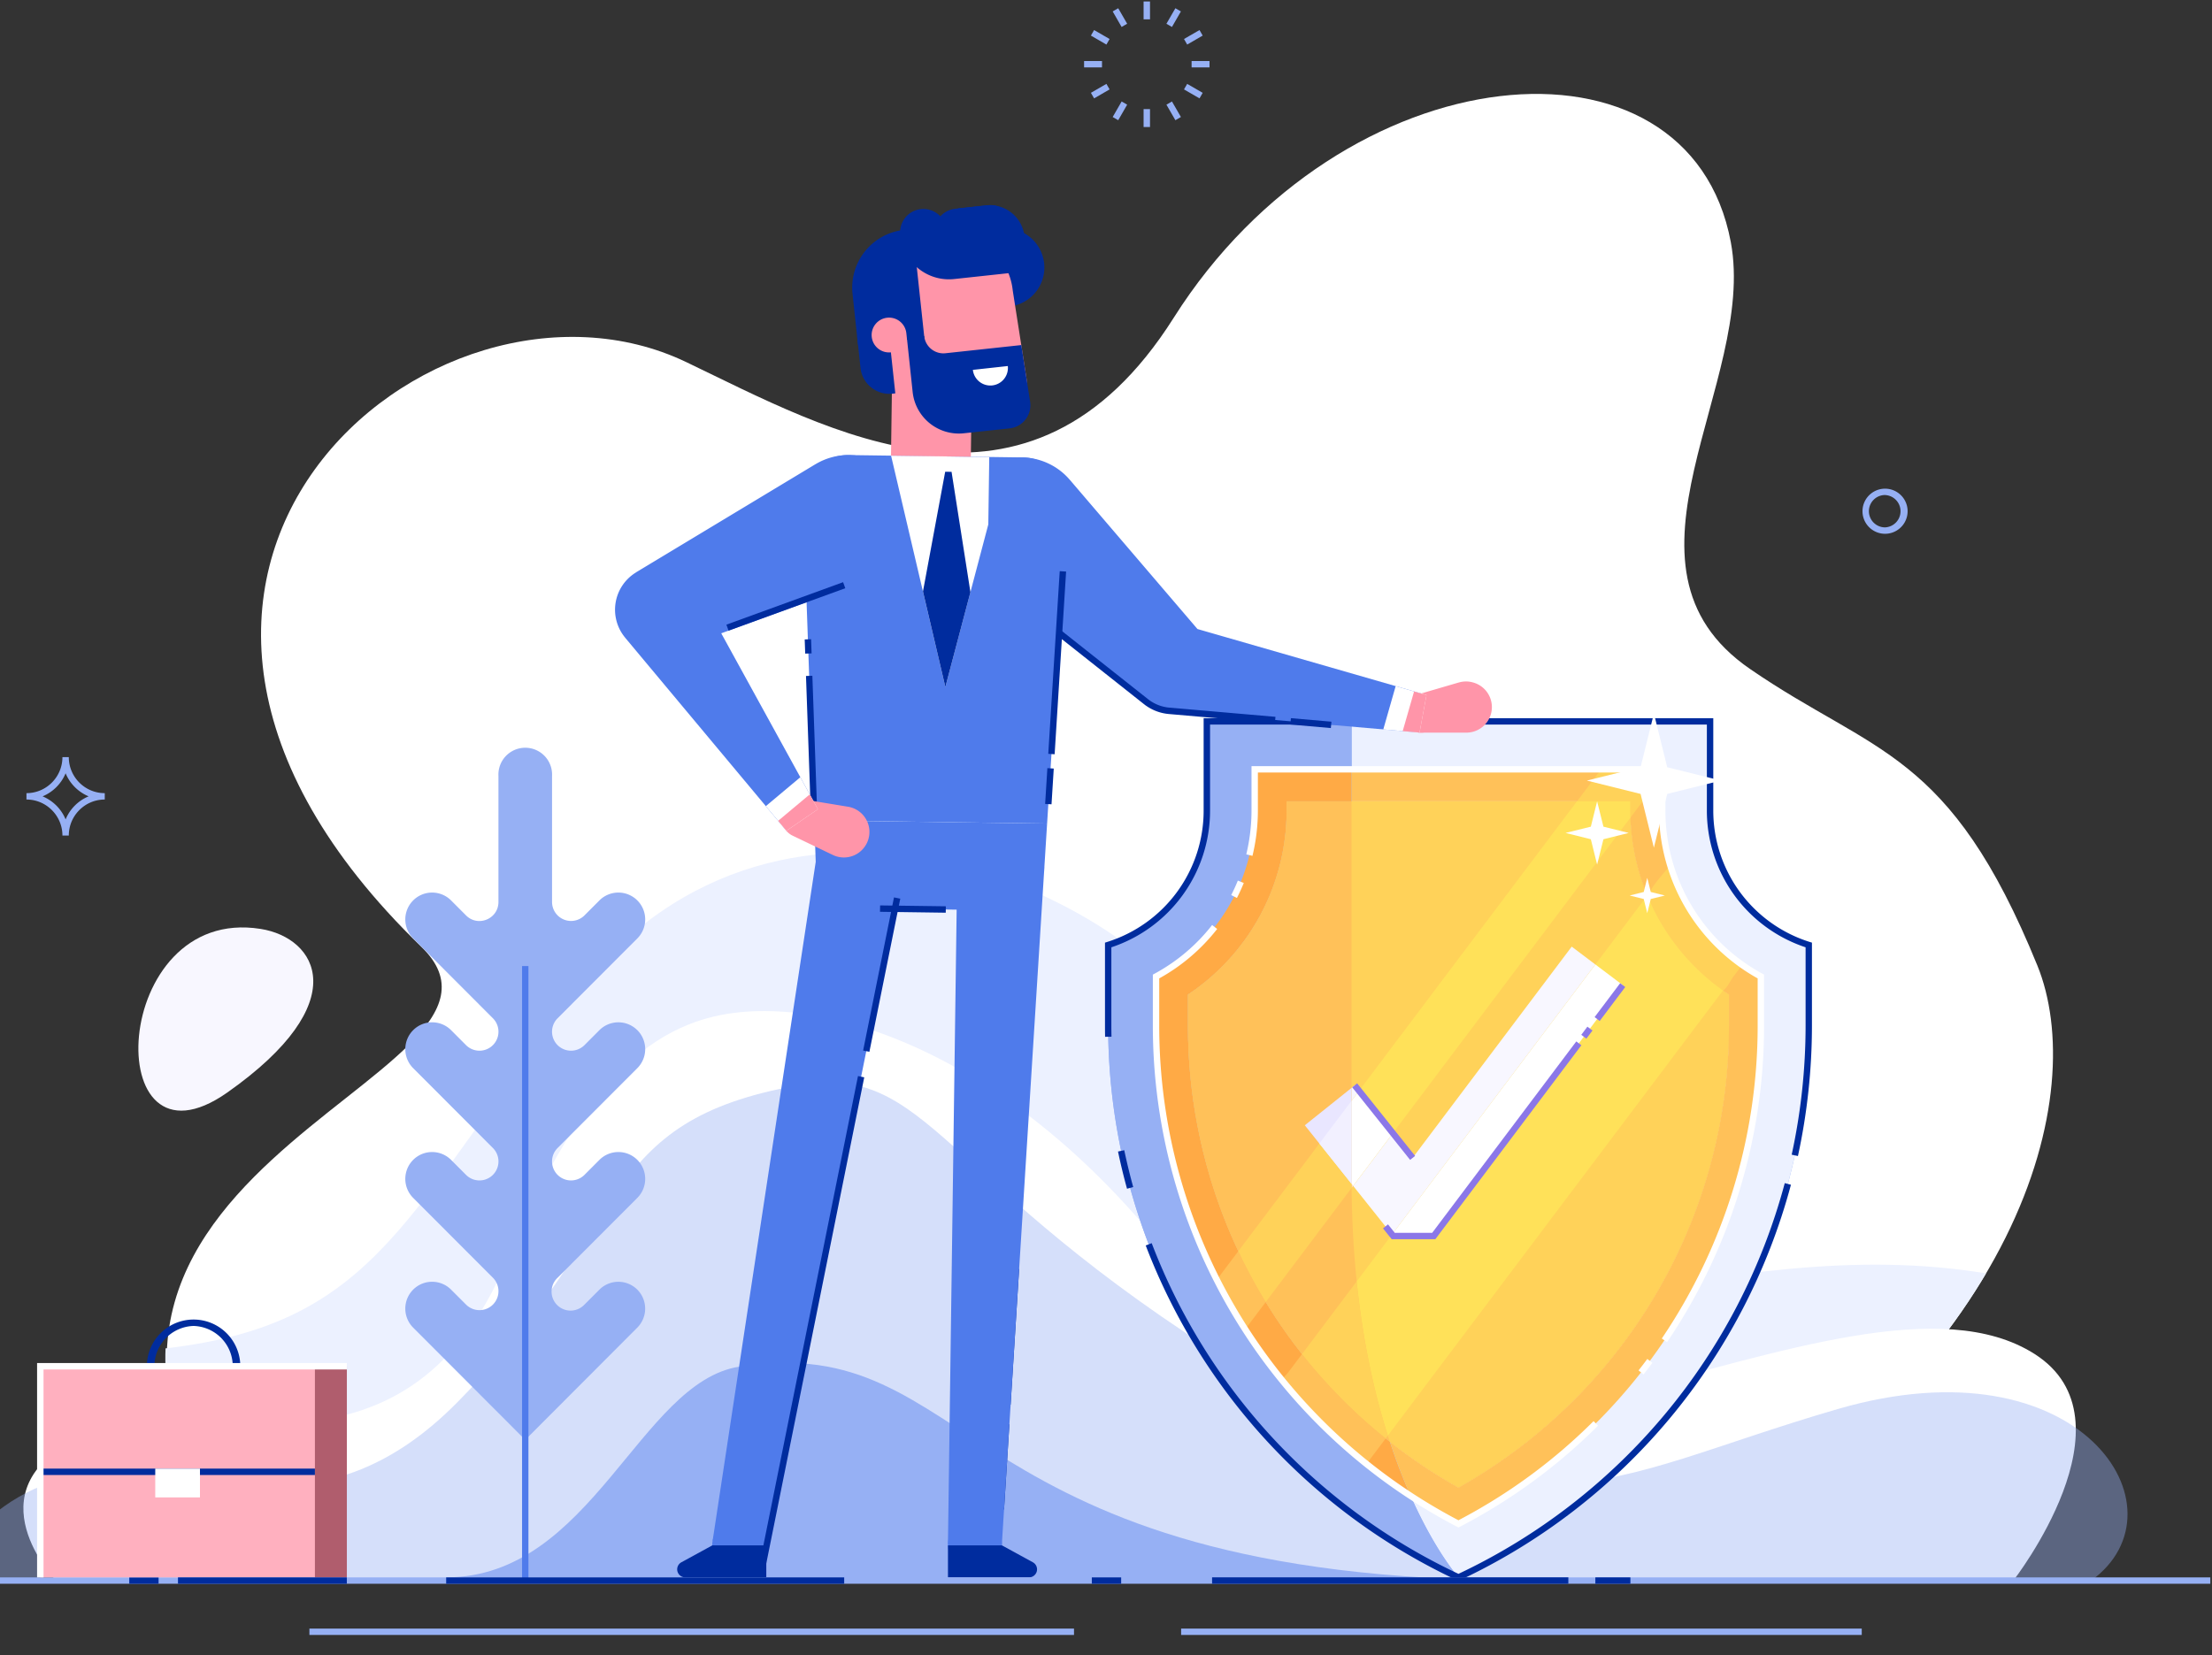 <svg width="652" height="488" fill="none" xmlns="http://www.w3.org/2000/svg">
  <rect width="100%" height="100%" fill="#333333" stroke="none"/>
  <path fill-rule="evenodd" clip-rule="evenodd" d="M77.06 466.01h410.52c110.44-64.35 127.91-144.51 112.96-181.3-25.88-63.63-48-62.23-84.72-87.48-44.14-30.36 2.1-84.32-5.65-125.81C497.9 5.57 395.7 14.97 345.96 93.69c-42.6 67.41-101.83 33.1-143.7 13.06-74.36-35.59-191.54 62.58-78.12 172.34 40.94 39.62-142.6 65.69-47.07 186.92z" fill="#fff"/>
  <path fill-rule="evenodd" clip-rule="evenodd" d="M76.83 273.88c-44.63-7.1-47.7 74.88-9.84 48.24 37.86-26.65 26.44-45.6 9.84-48.24z" fill="#F8F7FF"/>
  <path fill-rule="evenodd" clip-rule="evenodd" d="M585.41 375.43c-17.42 29.5-47.74 61.09-96.22 89.63H76.33c-21.04-26.98-28.38-49.04-27.53-67.51 63.04-7.25 71-40.74 120.46-104.3 62.97-80.93 168.31-26.55 188 12.43 19.7 38.97 35.27 90.05 104.2 78.19 49.58-8.54 85.3-14.7 123.95-8.44z" fill="#ECF1FF"/>
  <path fill-rule="evenodd" clip-rule="evenodd" d="M16.46 466.01s-25.41-26.5 6.59-41.92c32-15.43 95.67 21.41 126.6-53.03 16.71-40.24 35.3-66.6 63.09-71.85 36.56-6.9 98.73 17.68 147.28 92.7 48.55 75.04 185.11-27.48 239.7 7.3 30.59 19.5-6.27 66.8-6.27 66.8H16.46z" fill="#fff"/>
  <path opacity=".4" fill-rule="evenodd" clip-rule="evenodd" d="M-17.11 466.01s13.18-32.04 51.46-32.04c28.08 0 62.23 18.2 100.4-20.47 52.22-52.9 40.55-82.8 100.47-93.5 38.88-6.94 41.11 28.22 129.8 82.94 88.69 54.72 105.17 33.27 176.7 12.49 71.54-20.8 103.86 29.5 74.68 50.58H-17.11z" fill="#96B0F4"/>
  <path fill-rule="evenodd" clip-rule="evenodd" d="M131.51 465.07c42.83 0 57.08-57.55 86.4-62.13 70.58-11.02 62 63.07 232.94 63.07s-319.34-.94-319.34-.94z" fill="#96B0F4"/>
  <path fill-rule="evenodd" clip-rule="evenodd" d="M533.14 278.6a41.67 41.67 0 0 1-29.08-39.74v-26.18H355.71v26.18a41.67 41.67 0 0 1-29.08 39.75v23.74A179.72 179.72 0 0 0 429.9 465.07c63-29.58 103.25-93 103.25-162.72V278.6z" fill="#96B0F4"/>
  <path fill-rule="evenodd" clip-rule="evenodd" d="M533.14 278.6v23.75c0 34.85-10.06 68.14-28 96.4a179.26 179.26 0 0 1-75.25 66.31S398.4 430 398.4 347.48v-134.8h105.67v26.18a41.66 41.66 0 0 0 29.08 39.75z" fill="#ECF1FF"/>
  <path fill-rule="evenodd" clip-rule="evenodd" d="M429.9 465.06a179.7 179.7 0 0 1-103.26-162.71V278.6a41.67 41.67 0 0 0 29.08-39.75v-26.18h42.67v134.8c0 82.52 31.5 117.58 31.5 117.58z" fill="#96B0F4"/>
  <path fill-rule="evenodd" clip-rule="evenodd" d="M529.95 340.84l-1.84-.4a179.56 179.56 0 0 0 4.1-38.1V279.3a42.45 42.45 0 0 1-29.1-40.43v-25.24H356.67v25.24a42.45 42.45 0 0 1-29.09 40.43v23.06c0 1.1.01 2.2.04 3.3l-1.89.03c-.02-1.1-.03-2.22-.03-3.33v-24.43l.66-.21a40.57 40.57 0 0 0 28.42-38.85v-27.12H505v27.12a40.57 40.57 0 0 0 28.42 38.85l.66.2v24.44c0 12.93-1.39 25.88-4.13 38.5zM429.89 466.11l-.4-.19a179.7 179.7 0 0 1-91.78-98.71l1.76-.68a177.83 177.83 0 0 0 90.42 97.5 178.33 178.33 0 0 0 96.18-115.2l1.82.48a180.21 180.21 0 0 1-97.6 116.61l-.4.19zM332.2 350.49c-1-3.61-1.89-7.3-2.66-10.98l1.84-.38c.77 3.63 1.65 7.28 2.64 10.85l-1.81.5z" fill="#002C9E"/>
  <path fill-rule="evenodd" clip-rule="evenodd" d="M415.8 441.06a165.54 165.54 0 0 1-75.04-138.72v-14.42a55.61 55.61 0 0 0 29.08-49.06v-12.04h28.55v9.44h-19.14v2.6a65.16 65.16 0 0 1-29.08 54.38v9.1a156.13 156.13 0 0 0 59.48 122.7 168.43 168.43 0 0 0 6.14 16.02z" fill="#FFAA45"/>
  <path fill-rule="evenodd" clip-rule="evenodd" d="M402.79 431.62v.01a251 251 0 0 1-1.71-1.38c.56.47 1.14.92 1.7 1.37z" fill="#FFAA45"/>
  <path fill-rule="evenodd" clip-rule="evenodd" d="M509.6 293.25v9.1a156.06 156.06 0 0 1-79.7 136.23 156.03 156.03 0 0 1-79.73-136.24v-9.1a65.16 65.16 0 0 0 29.08-54.38v-2.6h101.28v2.6a65.17 65.17 0 0 0 29.08 54.38z" fill="#FFC159"/>
  <path fill-rule="evenodd" clip-rule="evenodd" d="M429.89 438.58a156.09 156.09 0 0 1-79.72-136.23v-9.1a65.16 65.16 0 0 0 29.08-54.39v-2.6h101.28v2.6c0 22.06 11 42.4 29.08 54.38v9.1a156.1 156.1 0 0 1-79.72 136.24z" fill="#FFC159"/>
  <path fill-rule="evenodd" clip-rule="evenodd" d="M509.6 293.25v9.1a156.06 156.06 0 0 1-79.7 136.23 156.03 156.03 0 0 1-79.73-136.24v-9.1a65.16 65.16 0 0 0 29.08-54.38v-2.6h101.28v2.6a65.17 65.17 0 0 0 29.08 54.38z" fill="#FFC159"/>
  <path fill-rule="evenodd" clip-rule="evenodd" d="M519.02 287.92v14.43c0 31.51-8.91 62.23-25.8 88.81a165.03 165.03 0 0 1-63.33 58.13c-.8-.41-1.6-.84-2.4-1.28a173.01 173.01 0 0 1-6.51-3.7l-1-.6-1.65-1.03c-.85-.52-1.7-1.07-2.54-1.62a168.3 168.3 0 0 1-6.14-16.01 154.11 154.11 0 0 0 20.24 13.53 156 156 0 0 0 55.4-52.47 156.05 156.05 0 0 0 24.32-83.76v-9.1a65.17 65.17 0 0 1-29.08-54.4v-2.6h-82.14v-9.43h91.55v12.04a55.62 55.62 0 0 0 29.08 49.06z" fill="#FFC159"/>
  <path fill-rule="evenodd" clip-rule="evenodd" d="M509.6 293.25v9.1a156.06 156.06 0 0 1-79.7 136.23c-7.12-3.98-13.88-8.5-20.25-13.53-6.12-18.66-11.26-44.24-11.26-77.57V236.25h82.14v2.6a65.17 65.17 0 0 0 29.08 54.4z" fill="#FFD259"/>
  <path fill-rule="evenodd" clip-rule="evenodd" d="M489.94 226.82v1.8l-9.37 12.46c-.03-.74-.04-1.48-.04-2.22v-2.6h-15.69l7.1-9.44h18z" fill="#FFD259"/>
  <path fill-rule="evenodd" clip-rule="evenodd" d="M480.57 241.08L398.4 350.24c-.02-.92-.02-1.84-.02-2.76v-22.94l66.45-88.29h15.69v2.6c0 .75.01 1.49.04 2.23z" fill="#FFE159"/>
  <path fill-rule="evenodd" clip-rule="evenodd" d="M398.4 349.07l.46.57-.45.6-.01-1.17z" fill="#FFD4CC"/>
  <path fill-rule="evenodd" clip-rule="evenodd" d="M373.1 383.87l-6.07 8.05-.49-.76a159.93 159.93 0 0 1-7.84-13.77c0-.03-.02-.05-.03-.08l6.35-8.44a156.7 156.7 0 0 0 8.08 15z" fill="#FFC159"/>
  <path fill-rule="evenodd" clip-rule="evenodd" d="M398.4 350.24l-25.3 33.63a156.7 156.7 0 0 1-8.08-15l33.37-44.33v22.94c0 .92 0 1.84.02 2.75zm115.12-65.74l-2.68 3.56c-.54.73-2.06 3.66-2.94 3.9-.54.15-2.94-2.1-3.44-2.5a65.06 65.06 0 0 1-16.6-20.47c-.47-.91-2.49-3.89-2.31-4.96.04-.29.49-.57.62-.83 1.46-2.9 4.19-5.56 6.14-8.16a55.35 55.35 0 0 0 21.21 29.46z" fill="#FFD259"/>
  <path fill-rule="evenodd" clip-rule="evenodd" d="M493.43 258.35zm14.42 33.69l-98.77 131.23c-3.89-12.23-7.3-27.31-9.18-45.47l85.65-113.77a64.93 64.93 0 0 0 22.3 28z" fill="#FFE159"/>
  <path fill-rule="evenodd" clip-rule="evenodd" d="M408.46 424.09l-5.68 7.54a165.14 165.14 0 0 1-20.84-19.92c-.73-.83-4.03-3.81-3.94-4.8.05-.59 1.29-1.72 1.65-2.2l4.14-5.5a155.7 155.7 0 0 0 24.67 24.88z" fill="#FFC159"/>
  <path fill-rule="evenodd" clip-rule="evenodd" d="M409.08 423.27l-.62.82a155.5 155.5 0 0 1-24.67-24.87l16.11-21.42c1.88 18.15 5.3 33.24 9.18 45.47z" fill="#FFD259"/>
  <path fill-rule="evenodd" clip-rule="evenodd" d="M484.45 405.22l-1.48-1.17c.88-1.11 1.74-2.24 2.58-3.38l1.51 1.13a164.8 164.8 0 0 1-2.6 3.42zm6.93-9.51l-1.56-1.06a164.58 164.58 0 0 0 28.26-92.3v-13.88A56.63 56.63 0 0 1 489 238.86v-11.09H370.77v11.09c0 4.55-.53 9.09-1.6 13.48l-1.82-.45a55.62 55.62 0 0 0 1.54-13.03v-12.98h122v12.98a54.75 54.75 0 0 0 28.58 48.22l.5.27v15a166.46 166.46 0 0 1-28.59 93.36zM364.59 264.75l-1.68-.85c.71-1.4 1.37-2.83 1.95-4.27l1.75.7c-.6 1.5-1.29 2.99-2.02 4.42zm65.3 185.6l-.44-.22a166.47 166.47 0 0 1-89.64-147.78v-15l.5-.27a54.23 54.23 0 0 0 16.97-14.35l1.49 1.16a56.1 56.1 0 0 1-17.08 14.58v13.88a164.58 164.58 0 0 0 88.2 145.88c14.7-7.7 28.1-17.52 39.82-29.23l1.33 1.34a165.77 165.77 0 0 1-40.72 29.8l-.43.22z" fill="#fff"/>
  <path fill-rule="evenodd" clip-rule="evenodd" d="M478.3 290.44l-55.7 73.99h-11.94l-.36-.44 59.94-79.63 8.06 6.08zM410.56 334.1l-11.7 15.54-.46-.57-.01-1.59v-22.94l2.2-2.93 9.97 12.49z" fill="#fff"/>
  <path fill-rule="evenodd" clip-rule="evenodd" d="M400.59 321.61l-2.2 2.93v-3.8l.91-.74 1.29 1.61zM470.24 284.36L410.3 364l-11.44-14.35 11.7-15.54 5.81 7.29 46.9-62.3 6.97 5.27z" fill="#F8F7FF"/>
  <path fill-rule="evenodd" clip-rule="evenodd" d="M398.4 349.07l-13.8-17.3 13.79-11.03v28.33z" fill="#E9E6FF"/>
  <path fill-rule="evenodd" clip-rule="evenodd" d="M398.4 349.07l-9.51-11.92 9.5-12.61v24.53z" fill="#F2F0FF"/>
  <path fill-rule="evenodd" clip-rule="evenodd" d="M423.07 365.37h-12.86l-2.56-3.2 1.47-1.18 2 2.5h11.02l42.48-56.44 1.5 1.13-43.05 57.19zM467.59 306.24l-1.5-1.14 1.8-2.4 1.51 1.13-1.81 2.41zM471.52 301.02l-1.5-1.14 7.53-10 1.5 1.13-7.53 10.01zM415.64 341.98l-17.07-21.4 1.46-1.17 17.08 21.39-1.47 1.18z" fill="#8B77E8"/>
  <path fill-rule="evenodd" clip-rule="evenodd" d="M487.5 210.35l3.92 15.86 15.83 3.93-15.83 3.94-3.93 15.85-3.92-15.85-15.83-3.94 15.83-3.93 3.93-15.86zM470.76 236.26l1.86 7.47 7.45 1.85-7.45 1.86-1.86 7.47-1.85-7.47-7.45-1.86 7.45-1.85 1.85-7.47zM485.54 258.83l1.03 4.16 4.16 1.04-4.16 1.03-1.03 4.17-1.04-4.17-4.15-1.03 4.15-1.04 1.04-4.16z" fill="#fff"/>
  <path fill-rule="evenodd" clip-rule="evenodd" d="M416.8 203.85l-5.42-1.56-58.42-16.83-37.63-44v.01a18.8 18.8 0 0 0-29.07.56 18.89 18.89 0 0 0 3.09 26.5l48.3 38.24h.01l.1.09c1.9 1.5 4.25 2.5 6.85 2.72h.1l73.7 6.4 2.06-11.07-3.67-1.06zm-149.03-57.26a18.82 18.82 0 0 0-27.42-9.71v-.01l-52.86 31.87v.02a12.87 12.87 0 0 0-3.21 19.26h-.01l41.47 49.66 3.61 4.33 2.45 2.94 9.28-6.37-28.49-51.86 43.9-15.97a18.87 18.87 0 0 0 11.28-24.16z" fill="#4F7BEB"/>
  <path fill-rule="evenodd" clip-rule="evenodd" d="M337.08 5.7h1.89V.43h-1.89V5.7zM337.08 37.45h1.89v-5.29h-1.89v5.3zM330.6 7.95l-2.63-4.58 1.63-.94L332.24 7l-1.63.94zM346.45 35.44l-2.64-4.58 1.63-.94 2.64 4.58-1.63.94zM326.12 13.14l-4.57-2.65.94-1.63 4.57 2.64-.94 1.64zM353.56 29l-4.57-2.64.94-1.63 4.57 2.64-.94 1.64zM319.54 19.88h5.28v-1.89h-5.28v1.89zM351.23 19.88h5.28v-1.89h-5.28v1.89zM322.49 29l-.94-1.63 4.57-2.64.94 1.63-4.57 2.65zM349.93 13.14l-.94-1.64 4.57-2.64.94 1.63-4.57 2.65zM329.6 35.44l-1.63-.94 2.64-4.58 1.63.94-2.64 4.58zM345.44 7.95l-1.63-.94 2.64-4.58 1.63.94-2.64 4.58zM12.56 234.8a12.57 12.57 0 0 1 6.78 6.79 12.57 12.57 0 0 1 6.78-6.8 12.56 12.56 0 0 1-6.78-6.8 12.56 12.56 0 0 1-6.78 6.8zm7.72 11.55H18.4c0-5.85-4.76-10.62-10.6-10.62v-1.88c5.84 0 10.6-4.76 10.6-10.62h1.88c0 5.86 4.75 10.62 10.6 10.62v1.88c-5.85 0-10.6 4.77-10.6 10.62zm535.35-100.4a4.77 4.77 0 1 0 .02 9.54 4.77 4.77 0 0 0-.02-9.53zm0 11.43a6.65 6.65 0 0 1 0-13.3 6.65 6.65 0 0 1 0 13.3z" fill="#96B0F4"/>
  <path fill-rule="evenodd" clip-rule="evenodd" d="M375.79 213.23l-31.26-2.71a13.7 13.7 0 0 1-6.73-2.46l-.01.01-.71-.55-31.13-24.65 1.17-1.48 31.23 24.72a11.83 11.83 0 0 0 6.34 2.53h.1l31.16 2.71-.16 1.88zM392.28 214.66l-11.94-1.04.16-1.88 11.94 1.04-.16 1.88z" fill="#002C9E"/>
  <path fill-rule="evenodd" clip-rule="evenodd" d="M236.7 147.83l3.3 94.04 68.64.95 5.9-93.92a13.2 13.2 0 0 0-12.98-14.03l-51.51-.7a13.19 13.19 0 0 0-13.35 13.66z" fill="#4F7BEB"/>
  <path fill-rule="evenodd" clip-rule="evenodd" d="M239.07 241.9l-1.5-42.6 1.88-.06 1.5 42.6-1.88.07zM237.34 192.7l-.15-4.17 1.88-.07.15 4.18-1.88.07zM310.86 222.38l-1.88-.12 3.38-53.86 1.88.12-3.38 53.85zM309.94 237.14l-1.88-.11.66-10.55 1.88.12-.66 10.54z" fill="#002C9E"/>
  <path fill-rule="evenodd" clip-rule="evenodd" d="M279.42 455.3a7.95 7.95 0 1 0 15.9.24 7.95 7.95 0 0 0-15.9-.23z" fill="#4F7BEB"/>
  <path fill-rule="evenodd" clip-rule="evenodd" d="M291.59 134.76l-.28 19.86-12.66 47.93-16-68.2 28.94.41z" fill="#fff"/>
  <path fill-rule="evenodd" clip-rule="evenodd" d="M297.89 414.15l-1.88-.12 2.51-40.02 1.88.12-2.51 40.02zM295.95 445.05l-1.88-.12 1.58-25.1 1.88.1-1.58 25.12zM286.04 174.59l-7.39 27.96-6.6-28.16 6.55-35.3 1.88.02 5.56 35.48z" fill="#002C9E"/>
  <path fill-rule="evenodd" clip-rule="evenodd" d="M262.63 134.33l23.53.33.35-25.55-23.53-.32-.35 25.54z" fill="#FF95A9"/>
  <path fill-rule="evenodd" clip-rule="evenodd" d="M225.77 456.63a7.95 7.95 0 1 1-15.71-2.41 7.95 7.95 0 0 1 15.7 2.41z" fill="#4F7BEB"/>
  <path fill-rule="evenodd" clip-rule="evenodd" d="M303.3 465.07h-23.88v-9.44h15.9l9.12 4.99a2.37 2.37 0 0 1-1.13 4.45zM297.2 90.4l-3.4.37-2.47-23 3.4-.37a11.57 11.57 0 1 1 2.47 23zm-25.64 24.75l-8.5.92c-4.7.5-8.92-2.9-9.42-7.6l-1-9.34 17-1.83 1.92 17.85z" fill="#002C9E"/>
  <path fill-rule="evenodd" clip-rule="evenodd" d="M294.83 90.07l-9.24 1-3.18-29.62 8.26-.89c5.64-.6 10.7 3.48 11.3 9.13l1.1 10.14a9.3 9.3 0 0 1-8.24 10.24z" fill="#002C9E"/>
  <path fill-rule="evenodd" clip-rule="evenodd" d="M295.03 121.4l-30.2 3.25-3.66-34.07a18.84 18.84 0 1 1 37.34-4.94l4.05 25.9a8.57 8.57 0 0 1-7.53 9.86z" fill="#FF95A9"/>
  <path fill-rule="evenodd" clip-rule="evenodd" d="M266.47 67.78l2.55-.27 3.44 32.08-19.56 2.1-1.61-15.03a17.14 17.14 0 0 1 15.18-18.88z" fill="#002C9E"/>
  <path fill-rule="evenodd" clip-rule="evenodd" d="M262.6 103.88l5.1-.55-.55-5.1a5.13 5.13 0 1 0-4.55 5.65z" fill="#FF95A9"/>
  <path fill-rule="evenodd" clip-rule="evenodd" d="M300.63 80.18l-19.38 2.09c-7.9.85-15-4.9-15.86-12.8A6.85 6.85 0 1 1 279 68c.04.4.4.68.79.63l19.37-2.08 1.47 13.63z" fill="#002C9E"/>
  <path fill-rule="evenodd" clip-rule="evenodd" d="M292.67 74.14l-9.64 1.04a6.85 6.85 0 0 1-1.47-13.63l9.64-1.04a6.85 6.85 0 0 1 1.47 13.63zm10.96 44.27a6.86 6.86 0 0 1-6.03 7.89l-13.52 1.45a13.7 13.7 0 0 1-15.07-12.17l-1.7-15.96 5.1-.55a5.7 5.7 0 0 0 6.27 5.08l22.35-2.41 2.6 16.67z" fill="#002C9E"/>
  <path fill-rule="evenodd" clip-rule="evenodd" d="M286.76 109.05a5.18 5.18 0 1 0 10.3-1.13l-10.3 1.13z" fill="#fff"/>
  <path fill-rule="evenodd" clip-rule="evenodd" d="M308.64 242.82l-13.46-.19h-.01l-41.79-.57h-.17l-13.2-.19.43 12.23-30.38 200.12L225.7 457l38.1-189.05 18.18.25-2.57 187.1 15.88.22 12.46-198.47c.05-.45.09-.9.1-1.37l-.01-.11.8-12.75z" fill="#4F7BEB"/>
  <path fill-rule="evenodd" clip-rule="evenodd" d="M256.26 310.11l-1.85-.37 9.1-45.15 1.85.37-9.1 45.15zM225.39 463.33l-1.85-.38 29.36-145.69 1.84.38-29.35 145.69z" fill="#002C9E"/>
  <path fill-rule="evenodd" clip-rule="evenodd" d="M201.97 465.07h23.9v-9.44h-15.9l-9.13 4.99a2.37 2.37 0 0 0 1.13 4.45z" fill="#002C9E"/>
  <path fill-rule="evenodd" clip-rule="evenodd" d="M250.05 237.87l-13-2.14a5.65 5.65 0 0 0-3.35 10.69l11.88 5.7a7.53 7.53 0 1 0 4.47-14.25z" fill="#FF95A9"/>
  <path fill-rule="evenodd" clip-rule="evenodd" d="M214.75 185.94l-.64-1.77 34.4-12.52.64 1.78-34.4 12.51z" fill="#002C9E"/>
  <path fill-rule="evenodd" clip-rule="evenodd" d="M231.8 244.95l9.28-6.37-5.18-9.42-10.17 8.52 6.07 7.27z" fill="#fff"/>
  <path fill-rule="evenodd" clip-rule="evenodd" d="M231.8 244.95l9.28-6.36-2.4-4.38-9.32 7.8 2.45 2.94z" fill="#FF95A9"/>
  <path fill-rule="evenodd" clip-rule="evenodd" d="M348.14 482.05h200.62v-1.89H348.14v1.89zM91.19 482.05h225.38v-1.89H91.2v1.89zM-36.1 466.95h687.6v-1.88H-36.1v1.88z" fill="#96B0F4"/>
  <path fill-rule="evenodd" clip-rule="evenodd" d="M38.1 466.95h8.64v-1.88H38.1v1.88zM357.27 466.96h105.01v-1.9H357.27v1.9zM321.82 466.95h8.65v-1.88h-8.65v1.88z" fill="#002C9E"/>
  <path fill-rule="evenodd" clip-rule="evenodd" d="M424.54 210.84a5.66 5.66 0 1 0-11.27-.98 5.66 5.66 0 0 0 11.27.98z" fill="#FF95A9"/>
  <path fill-rule="evenodd" clip-rule="evenodd" d="M424.32 212a5.66 5.66 0 1 0-10.84-3.3 5.66 5.66 0 0 0 10.84 3.3z" fill="#FF95A9"/>
  <path fill-rule="evenodd" clip-rule="evenodd" d="M434.17 201.21a7.47 7.47 0 0 0-4.18.02v-.01l-12.66 3.7a5.64 5.64 0 0 0 1.59 11.09h13.17a7.53 7.53 0 0 0 2.08-14.8z" fill="#FF95A9"/>
  <path fill-rule="evenodd" clip-rule="evenodd" d="M407.73 215.06l10.69.93 2.05-11.08-3.67-1.06-5.42-1.56-3.65 12.77z" fill="#fff"/>
  <path fill-rule="evenodd" clip-rule="evenodd" d="M420.47 204.91L418.42 216l-4.97-.43 3.36-11.7 3.66 1.05z" fill="#FF95A9"/>
  <path fill-rule="evenodd" clip-rule="evenodd" d="M470.24 466.95h10.33v-1.88h-10.33v1.88z" fill="#002C9E"/>
  <path fill-rule="evenodd" clip-rule="evenodd" d="M187.85 303.73a7.9 7.9 0 0 0-11.17 0l-4.41 4.42a5.6 5.6 0 1 1-7.91-7.93l23.5-23.54a7.93 7.93 0 0 0 0-11.2 7.9 7.9 0 0 0-11.18 0l-4.41 4.42a5.6 5.6 0 0 1-9.55-3.96v-37.17a7.91 7.91 0 1 0-15.8 0v37.16c0 5-6.03 7.5-9.55 3.97l-4.41-4.42a7.9 7.9 0 0 0-11.18 0 7.93 7.93 0 0 0 0 11.2l23.5 23.54a5.6 5.6 0 0 1-7.91 7.93l-4.41-4.42a7.9 7.9 0 0 0-11.18 0 7.93 7.93 0 0 0 0 11.2l23.5 23.54a5.6 5.6 0 0 1-7.91 7.93l-4.41-4.42a7.9 7.9 0 0 0-11.18 0 7.93 7.93 0 0 0 0 11.2l23.5 23.54a5.59 5.59 0 1 1-7.9 7.93l-4.42-4.42a7.9 7.9 0 0 0-11.18 0 7.93 7.93 0 0 0 0 11.2l33.04 33.1 33.03-33.1a7.93 7.93 0 0 0 0-11.2 7.9 7.9 0 0 0-11.17 0l-4.41 4.41a5.6 5.6 0 1 1-7.91-7.92l23.5-23.54a7.93 7.93 0 0 0 0-11.2 7.9 7.9 0 0 0-11.18 0l-4.41 4.42a5.6 5.6 0 1 1-7.91-7.93l23.5-23.54a7.93 7.93 0 0 0 0-11.2z" fill="#96B0F4"/>
  <path fill-rule="evenodd" clip-rule="evenodd" d="M153.88 466.01h1.88V284.83h-1.88v181.18z" fill="#4F7BEB"/>
  <path fill-rule="evenodd" clip-rule="evenodd" d="M57.06 390.94a11.89 11.89 0 0 0 0 23.77 11.89 11.89 0 0 0 0-23.77zm0 25.65a13.77 13.77 0 0 1 0-27.54 13.77 13.77 0 0 1 0 27.54z" fill="#002C9E"/>
  <path fill-rule="evenodd" clip-rule="evenodd" d="M11.87 465.07h90.36v-62.25H11.88v62.25z" fill="#FFB0BF"/>
  <path fill-rule="evenodd" clip-rule="evenodd" d="M92.82 465.07h9.42v-62.25h-9.42v62.25z" fill="#B05D6D"/>
  <path fill-rule="evenodd" clip-rule="evenodd" d="M11.87 434.89h80.95V433H11.87v1.89z" fill="#002C9E"/>
  <path fill-rule="evenodd" clip-rule="evenodd" d="M45.76 441.49h13.18V433H45.76v8.49z" fill="#fff"/>
  <path fill-rule="evenodd" clip-rule="evenodd" d="M12.82 465.07h-1.89v-63.19h91.3v1.89H12.83v61.3z" fill="#fff"/>
  <path fill-rule="evenodd" clip-rule="evenodd" d="M52.46 466.95h49.77v-1.88H52.46v1.88zM131.51 466.95h117.32v-1.88H131.51v1.88zM278.77 269.1l-19.38-.27.03-1.88 19.37.26-.02 1.89z" fill="#002C9E"/>
</svg>
